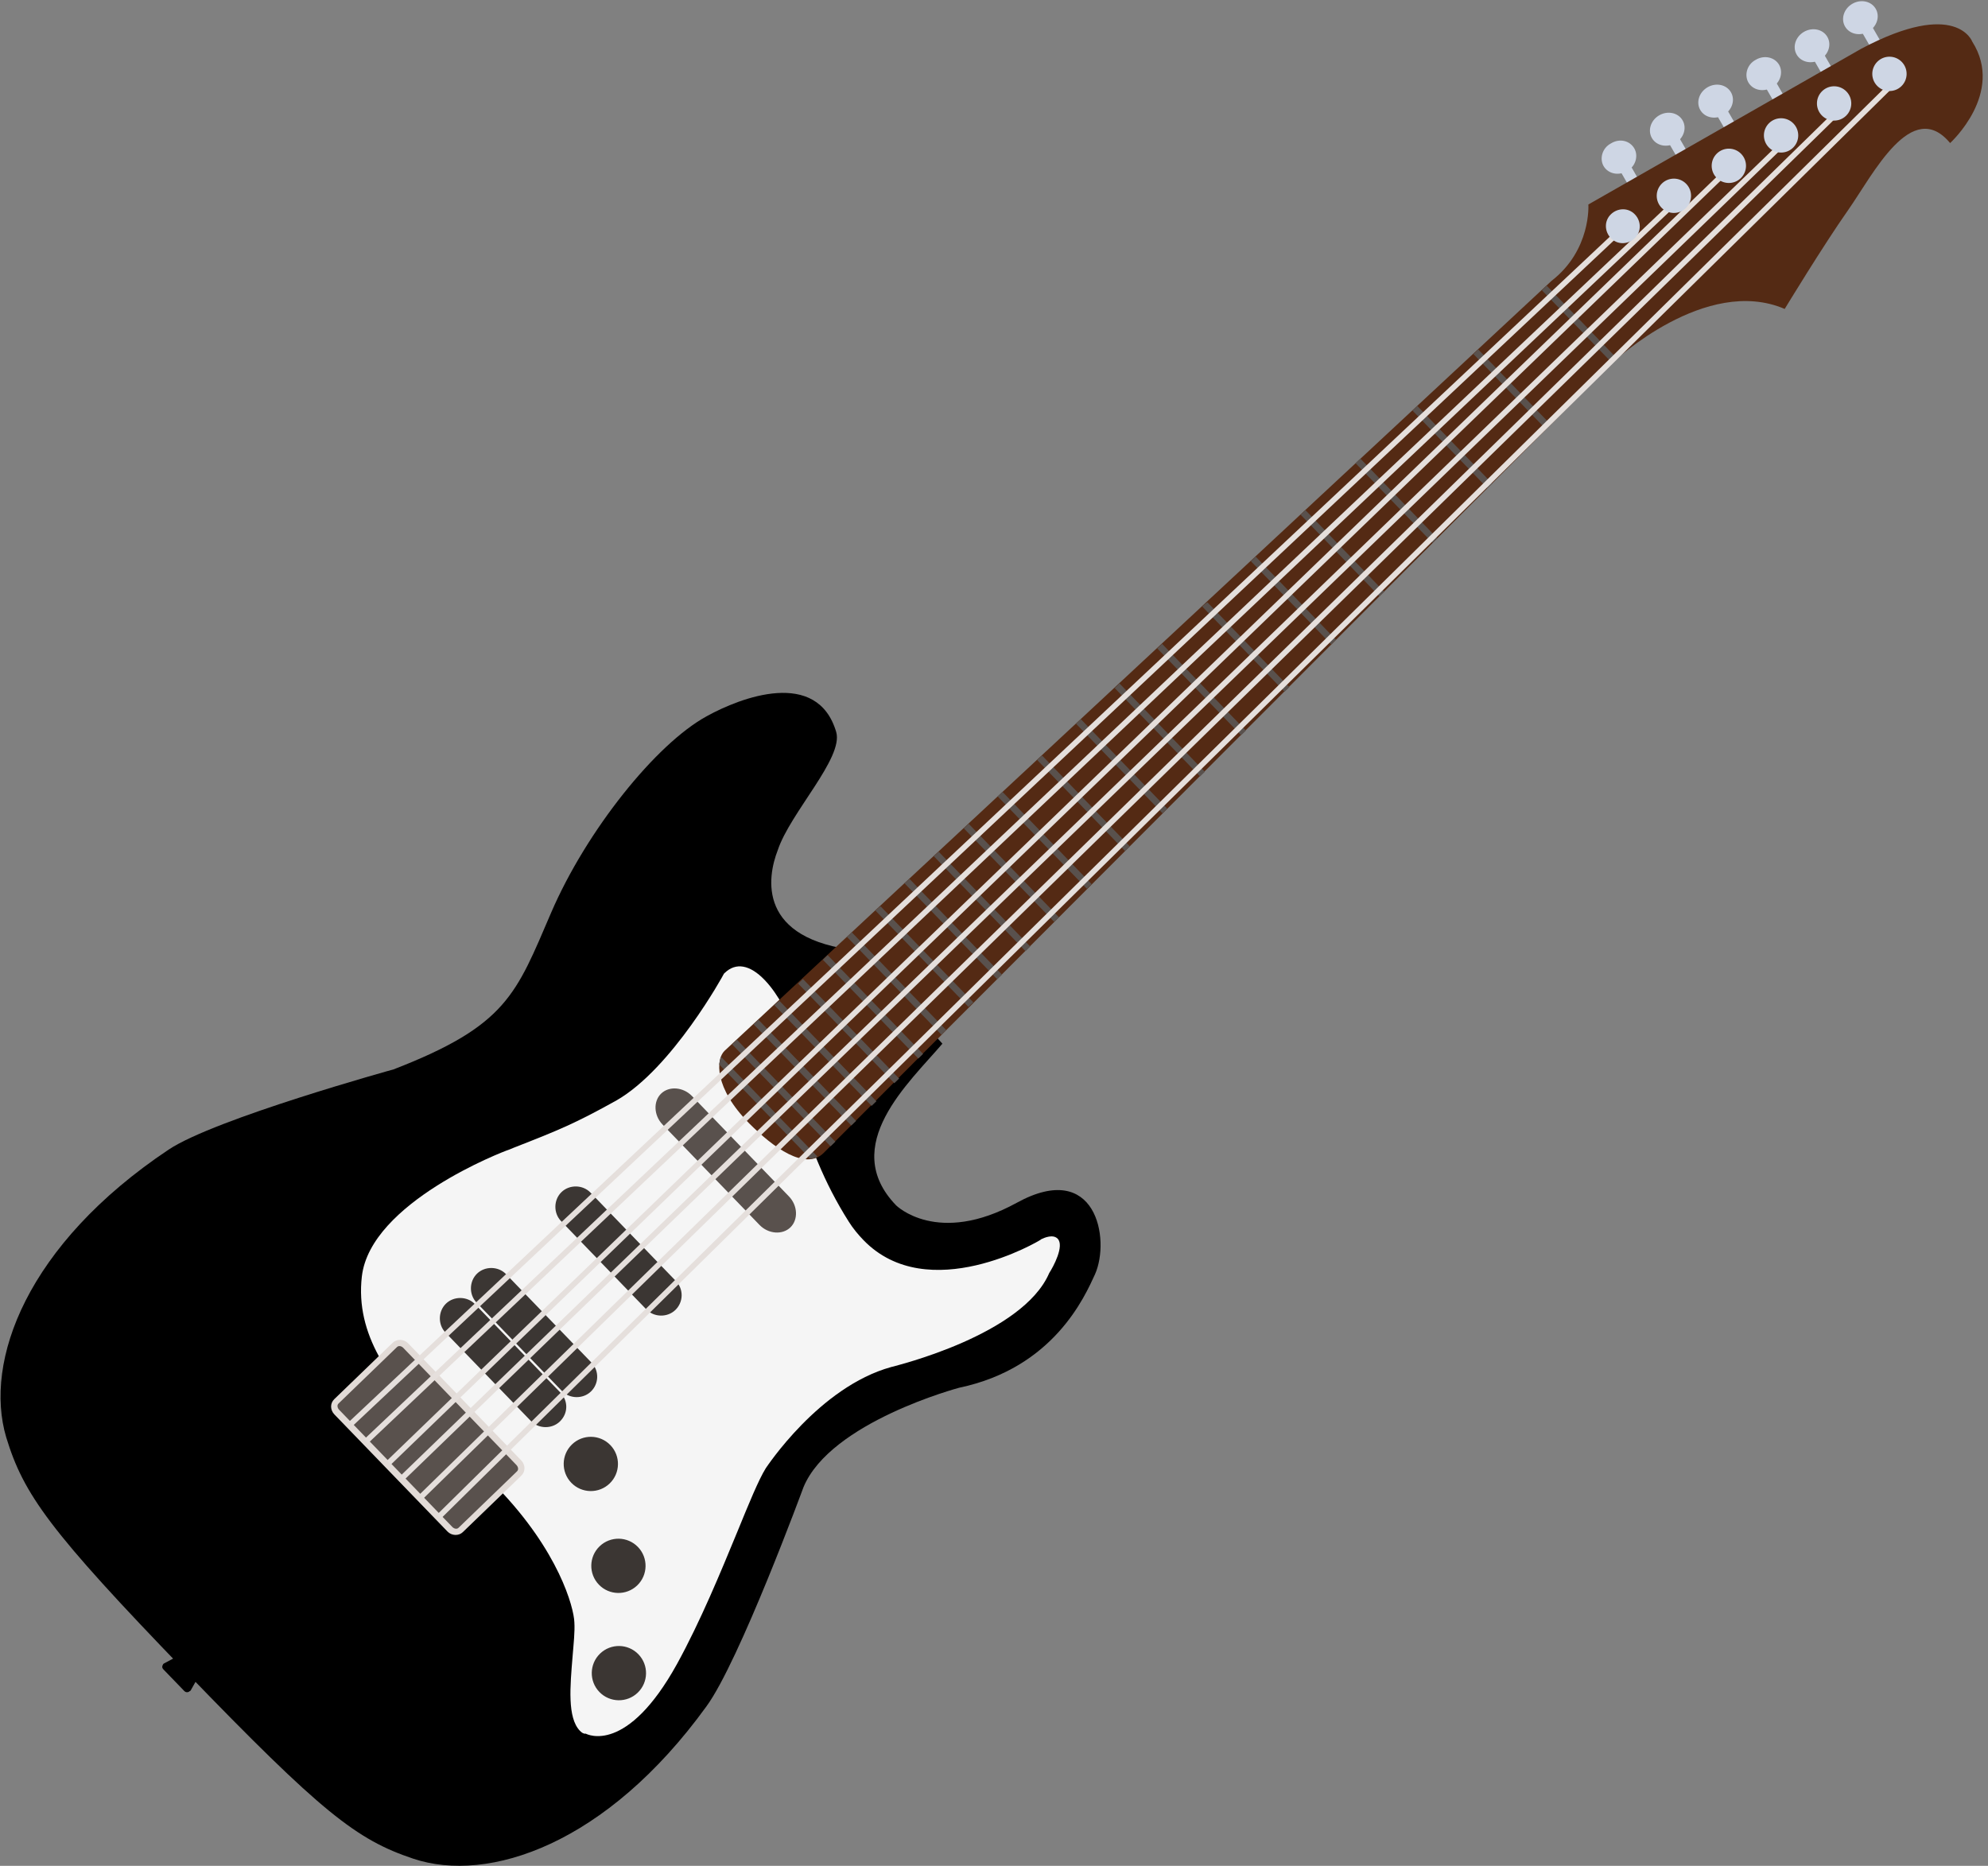 <?xml version="1.0" encoding="UTF-8"?>
<svg width="359px" height="337px" viewBox="0 0 359 337" version="1.1" xmlns="http://www.w3.org/2000/svg" xmlns:xlink="http://www.w3.org/1999/xlink">
    <rect x="0" y="0" width="359" height="337" fill="#808080" stroke="none"/>
    <!-- Generator: Sketch 56 (81588) - https://sketch.com -->
    <title>electric-guitar</title>
    <desc>Created with Sketch.</desc>
    <g id="Page-1" stroke="none" stroke-width="1" fill="none" fill-rule="evenodd">
        <g id="electric-guitar" transform="translate(189.5, 151.5) rotate(46) translate(-189.5, -151.5) translate(-59, -97)" fill-rule="nonzero">
            <path d="M239.1,287.3 L261.7,288.1 C262.6,297.2 261.9,314.4 276.9,314.4 C276.9,314.4 287.4,314.2 291.7,298.4 C296,282.6 308.2,290.8 310.8,297.2 C312.4,301.3 317.8,314.3 308.5,329.1 C308.5,329.1 296.8,350.1 301.9,361.8 C301.9,361.8 316.5,392 318.2,401.9 C323.6,432.2 313.9,452.5 301.2,459.1 C291.6,464.1 283.7,465.2 248.3,465.2 L248.3,465.2 L248.3,465.2 L248.3,465.2 L248.3,465.2 C212.9,465.2 205,464 195.4,459.1 C182.7,452.5 172.9,432.3 178.4,401.9 C180.2,392 196.2,362.6 196.2,362.6 C204.7,342.4 201.8,337.3 195.6,322.5 C189.4,307.7 186.8,287.7 189.6,277.6 C191.4,270.9 197.2,257.2 207.9,262.8 C212.2,265.1 212.6,278.9 215.9,285.2 C218.1,290 224.9,299.2 239.1,287.3 Z" id="Path" fill="#000000"></path>
            <path d="M305.5,421.4 L305.5,421.4 C302.2,421.4 298.5,417.1 294.9,413 C293.4,411.3 292,409.6 290.7,408.5 C288.7,406.7 279.5,401.6 263.6,401.6 C262.4,401.6 261.1,401.6 259.9,401.7 C254.9,401.9 250.7,402.1 246.7,402.1 C236.4,402.1 225.9,401 219.1,392.7 C210.6,382.3 220.6,358.7 221.1,357.7 L221.5,356.7 C224.8,348.8 226,345.8 228.2,337.5 C231,326.3 225.3,307.9 225.2,307.7 L225.2,307.5 C225.2,304.7 227.3,303.2 231.1,303.2 C233.3,303.2 235.2,303.7 235.3,303.7 L235.4,303.7 C236,304 237,304.8 238.5,305.9 C244.4,310.2 256.5,319.2 273.1,322.6 C274.5,322.9 276,323 277.3,323 C294.1,323 299.5,300.2 299.5,299.9 L299.5,299.8 C299.7,299.2 300.3,297.6 301.5,297.6 C303.3,297.6 304.6,301.7 304.9,303 C309.6,314.2 297.8,334.4 297.3,335.3 C290.8,347.2 294.7,364.2 294.7,364.3 C295.3,366.7 297.2,371 299.4,376 C302.5,383.1 306.4,392 309,400.4 C314.5,418.3 306.9,420.9 306.6,421 C306.4,421.3 306,421.4 305.5,421.4 Z" id="Path" fill="#F5F5F5"></path>
            <path d="M262.8,356.2 C262.8,358.2 261.1,359.9 259.1,359.9 L236.9,359.9 C234.9,359.9 233.2,358.2 233.2,356.2 L233.2,356.2 C233.2,354.2 234.9,352.5 236.9,352.5 L259.1,352.5 C261.2,352.5 262.8,354.2 262.8,356.2 L262.8,356.2 Z" id="Path" fill="#3B3633"></path>
            <path d="M262.3,327.2 L237.1,327.2 C234.8,327.2 232.9,328.9 232.9,330.9 C232.9,332.9 234.8,334.6 237.1,334.6 L262.3,334.6 C264.6,334.6 266.5,332.9 266.5,330.9 C266.5,328.9 264.6,327.2 262.3,327.2 Z" id="Path" fill="#59514D"></path>
            <g id="Group" transform="translate(233, 373)" fill="#3B3633">
                <path d="M29.8,4.4 C29.8,6.4 28.1,8.1 26.1,8.1 L3.9,8.1 C1.9,8.1 0.2,6.4 0.2,4.4 L0.2,4.4 C0.2,2.4 1.9,0.7 3.9,0.7 L26.1,0.7 C28.2,0.7 29.8,2.4 29.8,4.4 L29.8,4.4 Z" id="Path"></path>
                <path d="M29.8,12.2 C29.8,14.2 28.1,15.9 26.1,15.9 L3.9,15.9 C1.9,15.9 0.2,14.2 0.2,12.2 L0.2,12.2 C0.2,10.2 1.9,8.5 3.9,8.5 L26.1,8.5 C28.2,8.5 29.8,10.1 29.8,12.2 L29.8,12.2 Z" id="Path"></path>
                <circle id="Oval" cx="69.9" cy="36.1" r="4.9"></circle>
                <circle id="Oval" cx="55.9" cy="22.7" r="4.9"></circle>
                <circle id="Oval" cx="39.2" cy="13.5" r="4.9"></circle>
            </g>
            <g id="Group" transform="translate(228, 36)" fill="#CED6E4">
                <path d="M4.2,49.9 C5.7,50.3 6.7,52 6.2,53.7 C5.8,55.4 4.2,56.5 2.6,56.1 C1.1,55.7 0.1,54 0.6,52.3 C1,50.5 2.6,49.5 4.2,49.9 Z" id="Path"></path>
                <rect id="Rectangle" transform="translate(6.528, 53.772) rotate(104.052) translate(-6.528, -53.772) " x="5.478" y="50.572" width="2.1" height="6.4"></rect>
                <ellipse id="Oval" transform="translate(5.816, 43.208) rotate(-165.967) translate(-5.816, -43.208) " cx="5.816" cy="43.208" rx="2.9" ry="3.2"></ellipse>
                <rect id="Rectangle" transform="translate(8.934, 43.936) rotate(104.035) translate(-8.934, -43.936) " x="7.884" y="40.736" width="2.1" height="6.4"></rect>
                <ellipse id="Oval" transform="translate(8.237, 33.403) rotate(-165.983) translate(-8.237, -33.403) " cx="8.237" cy="33.403" rx="2.9" ry="3.2"></ellipse>
                <rect id="Rectangle" transform="translate(11.331, 34.201) rotate(104.022) translate(-11.331, -34.201) " x="10.281" y="31.001" width="2.1" height="6.4"></rect>
                <path d="M11.5,20.6 C13,21 14,22.7 13.5,24.4 C13.1,26.1 11.5,27.2 9.9,26.8 C8.4,26.4 7.4,24.7 7.9,23 C8.3,21.3 9.9,20.2 11.5,20.6 Z" id="Path"></path>
                <rect id="Rectangle" transform="translate(13.858, 24.388) rotate(104.01) translate(-13.858, -24.388) " x="12.808" y="21.188" width="2.1" height="6.4"></rect>
                <ellipse id="Oval" transform="translate(13.13, 13.931) rotate(-165.967) translate(-13.13, -13.931) " cx="13.13" cy="13.931" rx="2.9" ry="3.2"></ellipse>
                <rect id="Rectangle" transform="translate(16.26, 14.653) rotate(104.022) translate(-16.26, -14.653) " x="15.21" y="11.453" width="2.1" height="6.4"></rect>
                <ellipse id="Oval" transform="translate(15.554, 4.124) rotate(-165.965) translate(-15.554, -4.124) " cx="15.554" cy="4.124" rx="2.9" ry="3.2"></ellipse>
                <rect id="Rectangle" transform="translate(18.653, 4.919) rotate(104.022) translate(-18.653, -4.919) " x="17.603" y="1.719" width="2.1" height="6.4"></rect>
            </g>
            <path d="M247.8,323.202 C253.9,323.1 261.1,321.9 261,317.2 L257.3,115.3 C257.3,115.3 257.6,92.5 271.9,86.5 C271.9,86.5 268.5,73.6 267,65.8 C265.5,58.1 260.3,43.4 271.1,44.2 C271.1,44.2 271.5,30.8 260.7,28.6 C260.7,28.6 253.1,25.2 247.7,43.9 L233.7,98.9 C233.7,98.9 240,104.2 239,113.3 C239,113.3 235.3,315.1 235.3,317.3 C235.3,319.5 238.8,323.3 247.8,323.202 Z" id="Path" fill="#542A14"></path>
            <g id="Group" transform="translate(232, 114)" fill="#59514D">
                <path d="M25.3,1.3 C25.3,1.3 25.3,1 25.3,0.5 L7,0.5 C7,0.8 7,1.2 7,1.7 L25.3,1.7 L25.3,1.3 Z" id="Path"></path>
                <path d="M25.6,17.4 L6.7,17.4 C6.7,17.8 6.7,18.2 6.7,18.6 L25.6,18.6 L25.6,17.4 Z" id="Path"></path>
                <path d="M25.9,32.4 L6.4,32.4 C6.4,32.8 6.4,33.2 6.4,33.6 L25.9,33.6 L25.9,32.4 Z" id="Path"></path>
                <path d="M6.1,46.4 C6.1,46.8 6.1,47.2 6.1,47.6 L26.1,47.6 L26.1,46.4 L6.1,46.4 Z" id="Path"></path>
                <path d="M26.4,60 L5.9,60 C5.9,60.4 5.9,60.8 5.9,61.2 L26.4,61.2 L26.4,60 Z" id="Path"></path>
                <path d="M26.6,72.3 L5.7,72.3 C5.7,72.7 5.7,73.1 5.7,73.5 L26.6,73.5 L26.6,72.3 Z" id="Path"></path>
                <path d="M5.5,85.5 L26.9,85.5 L26.9,84.3 L5.6,84.3 C5.5,84.7 5.5,85.1 5.5,85.5 Z" id="Path"></path>
                <path d="M5.3,96.6 L27.1,96.6 L27.1,95.4 L5.3,95.4 C5.3,95.8 5.3,96.2 5.3,96.6 Z" id="Path"></path>
                <path d="M5.1,107.1 L27.3,107.1 L27.3,105.9 L5.1,105.9 C5.1,106.3 5.1,106.7 5.1,107.1 Z" id="Path"></path>
                <path d="M4.9,116.6 L27.4,116.6 L27.4,115.4 L4.9,115.4 C4.9,115.9 4.9,116.3 4.9,116.6 Z" id="Path"></path>
                <path d="M4.7,126.2 L27.6,126.2 L27.6,125 L4.8,125 C4.7,125.4 4.7,125.8 4.7,126.2 Z" id="Path"></path>
                <path d="M4.5,135.9 L27.7,135.9 L27.7,134.7 L4.5,134.7 C4.5,135.1 4.5,135.5 4.5,135.9 Z" id="Path"></path>
                <path d="M4.4,144.3 L27.9,144.3 L27.9,143.1 L4.4,143.1 C4.4,143.5 4.4,143.9 4.4,144.3 Z" id="Path"></path>
                <path d="M4.2,151.7 L28.1,151.7 L28.1,150.5 L4.3,150.5 C4.3,150.9 4.3,151.3 4.2,151.7 Z" id="Path"></path>
                <path d="M4.1,158.9 L28.2,158.9 L28.2,157.7 L4.2,157.7 C4.1,158.1 4.1,158.5 4.1,158.9 Z" id="Path"></path>
                <path d="M4,166.1 L28.2,166.1 L28.2,164.9 L4.1,164.9 C4,165.3 4,165.7 4,166.1 Z" id="Path"></path>
                <path d="M3.8,173.1 L28.4,173.1 L28.4,171.9 L3.8,171.9 C3.9,172.3 3.9,172.7 3.8,173.1 Z" id="Path"></path>
                <path d="M3.8,179.1 L28.6,179.1 L28.6,177.9 L3.8,177.9 C3.8,178.3 3.8,178.7 3.8,179.1 Z" id="Path"></path>
                <path d="M3.8,185.3 L28.8,185.3 L28.8,184.1 L3.8,184.1 C3.8,184.5 3.8,184.9 3.8,185.3 Z" id="Path"></path>
                <path d="M3.6,191.1 L28.9,191.1 L28.9,189.9 L3.7,189.9 C3.6,190.4 3.6,190.8 3.6,191.1 Z" id="Path"></path>
                <path d="M3.5,196.2 L28.9,196.2 L28.9,195 L3.5,195 C3.5,195.4 3.5,195.8 3.5,196.2 Z" id="Path"></path>
                <path d="M3.4,201.5 L29,201.5 L29,200.3 L3.4,200.3 C3.4,200.7 3.4,201.1 3.4,201.5 Z" id="Path"></path>
                <path d="M4.4,205.7 L28.1,205.7 C28.4,205.3 28.6,205 28.7,204.5 L3.6,204.5 C3.8,204.9 4.1,205.3 4.4,205.7 Z" id="Path"></path>
                <path d="M32.4,297.7 C32.4,298.4 31.8,299 31,299 L1.6,299 C0.8,299 0.2,298.4 0.2,297.7 L0.2,283 C0.2,282.3 0.8,281.7 1.6,281.7 L31,281.7 C31.8,281.7 32.4,282.3 32.4,283 L32.4,297.7 Z" id="Path"></path>
            </g>
            <path d="M263,413.6 L233.6,413.6 C232.5,413.6 231.6,412.8 231.6,411.7 L231.6,397 C231.6,396 232.5,395.1 233.6,395.1 L263,395.1 C264.1,395.1 265,395.9 265,397 L265,411.7 C265,412.7 264.1,413.6 263,413.6 Z M233.6,396.3 C233.1,396.3 232.7,396.6 232.7,397 L232.7,411.7 C232.7,412.1 233.1,412.4 233.6,412.4 L263,412.4 C263.5,412.4 263.9,412.1 263.9,411.7 L263.9,397 C263.9,396.6 263.5,396.3 263,396.3 L233.6,396.3 Z" id="Shape" fill="#E2DBD7"></path>
            <path d="M251.4,466.8 L250.6,464.1 C250.5,463.8 250.2,463.6 249.9,463.6 L246.1,463.6 C245.8,463.6 245.5,463.8 245.4,464.1 L244.6,466.9 C244.5,467.1 244.6,467.3 244.7,467.5 C244.8,467.7 245,467.8 245.3,467.8 L250.7,467.8 L250.7,467.8 C251.1,467.8 251.4,467.5 251.4,467.1 C251.5,467 251.4,466.9 251.4,466.8 Z" id="Path" fill="#000000"></path>
            <g id="Group" transform="translate(236, 43)" fill="#E5DFDC">
                <rect id="Rectangle" x="10.2" y="33.2" width="1" height="336.4"></rect>
                <rect id="Rectangle" transform="translate(14.089, 196.035) rotate(-90.024) translate(-14.089, -196.035) " x="-159.711" y="195.735" width="347.6" height="1"></rect>
                <rect id="Rectangle" transform="translate(17.886, 190.403) rotate(-90.35) translate(-17.886, -190.403) " x="-161.271" y="190.103" width="358.314" height="1"></rect>
                <rect id="Rectangle" transform="translate(21.89, 185.276) rotate(-90.59) translate(-21.89, -185.276) " x="-162.643" y="184.976" width="369.066" height="1"></rect>
                <rect id="Rectangle" transform="translate(3.2, 211.951) rotate(-179.232) translate(-3.2, -211.951) " x="2.9" y="54.304" width="1" height="315.294"></rect>
                <rect id="Rectangle" transform="translate(6.893, 207.005) rotate(-179.427) translate(-6.893, -207.005) " x="6.593" y="44.121" width="1" height="325.768"></rect>
            </g>
            <g id="Group" transform="translate(237, 40)" fill="#CED6E4">
                <circle id="Oval" cx="17.5" cy="3.4" r="3.1"></circle>
                <circle id="Oval" cx="14.4" cy="14.3" r="3.1"></circle>
                <circle id="Oval" cx="11.9" cy="25.2" r="3.1"></circle>
                <circle id="Oval" cx="9.3" cy="35.8" r="3.1"></circle>
                <circle id="Oval" cx="6.3" cy="46.7" r="3.1"></circle>
                <path d="M0.8,57.2 C0.8,55.5 2.1,54.1 3.8,54.1 C5.5,54.1 6.9,55.4 6.9,57.1 C6.9,58.8 5.6,60.2 3.9,60.2 C2.2,60.2 0.8,58.9 0.8,57.2 Z" id="Path"></path>
            </g>
        </g>
    </g>
</svg>